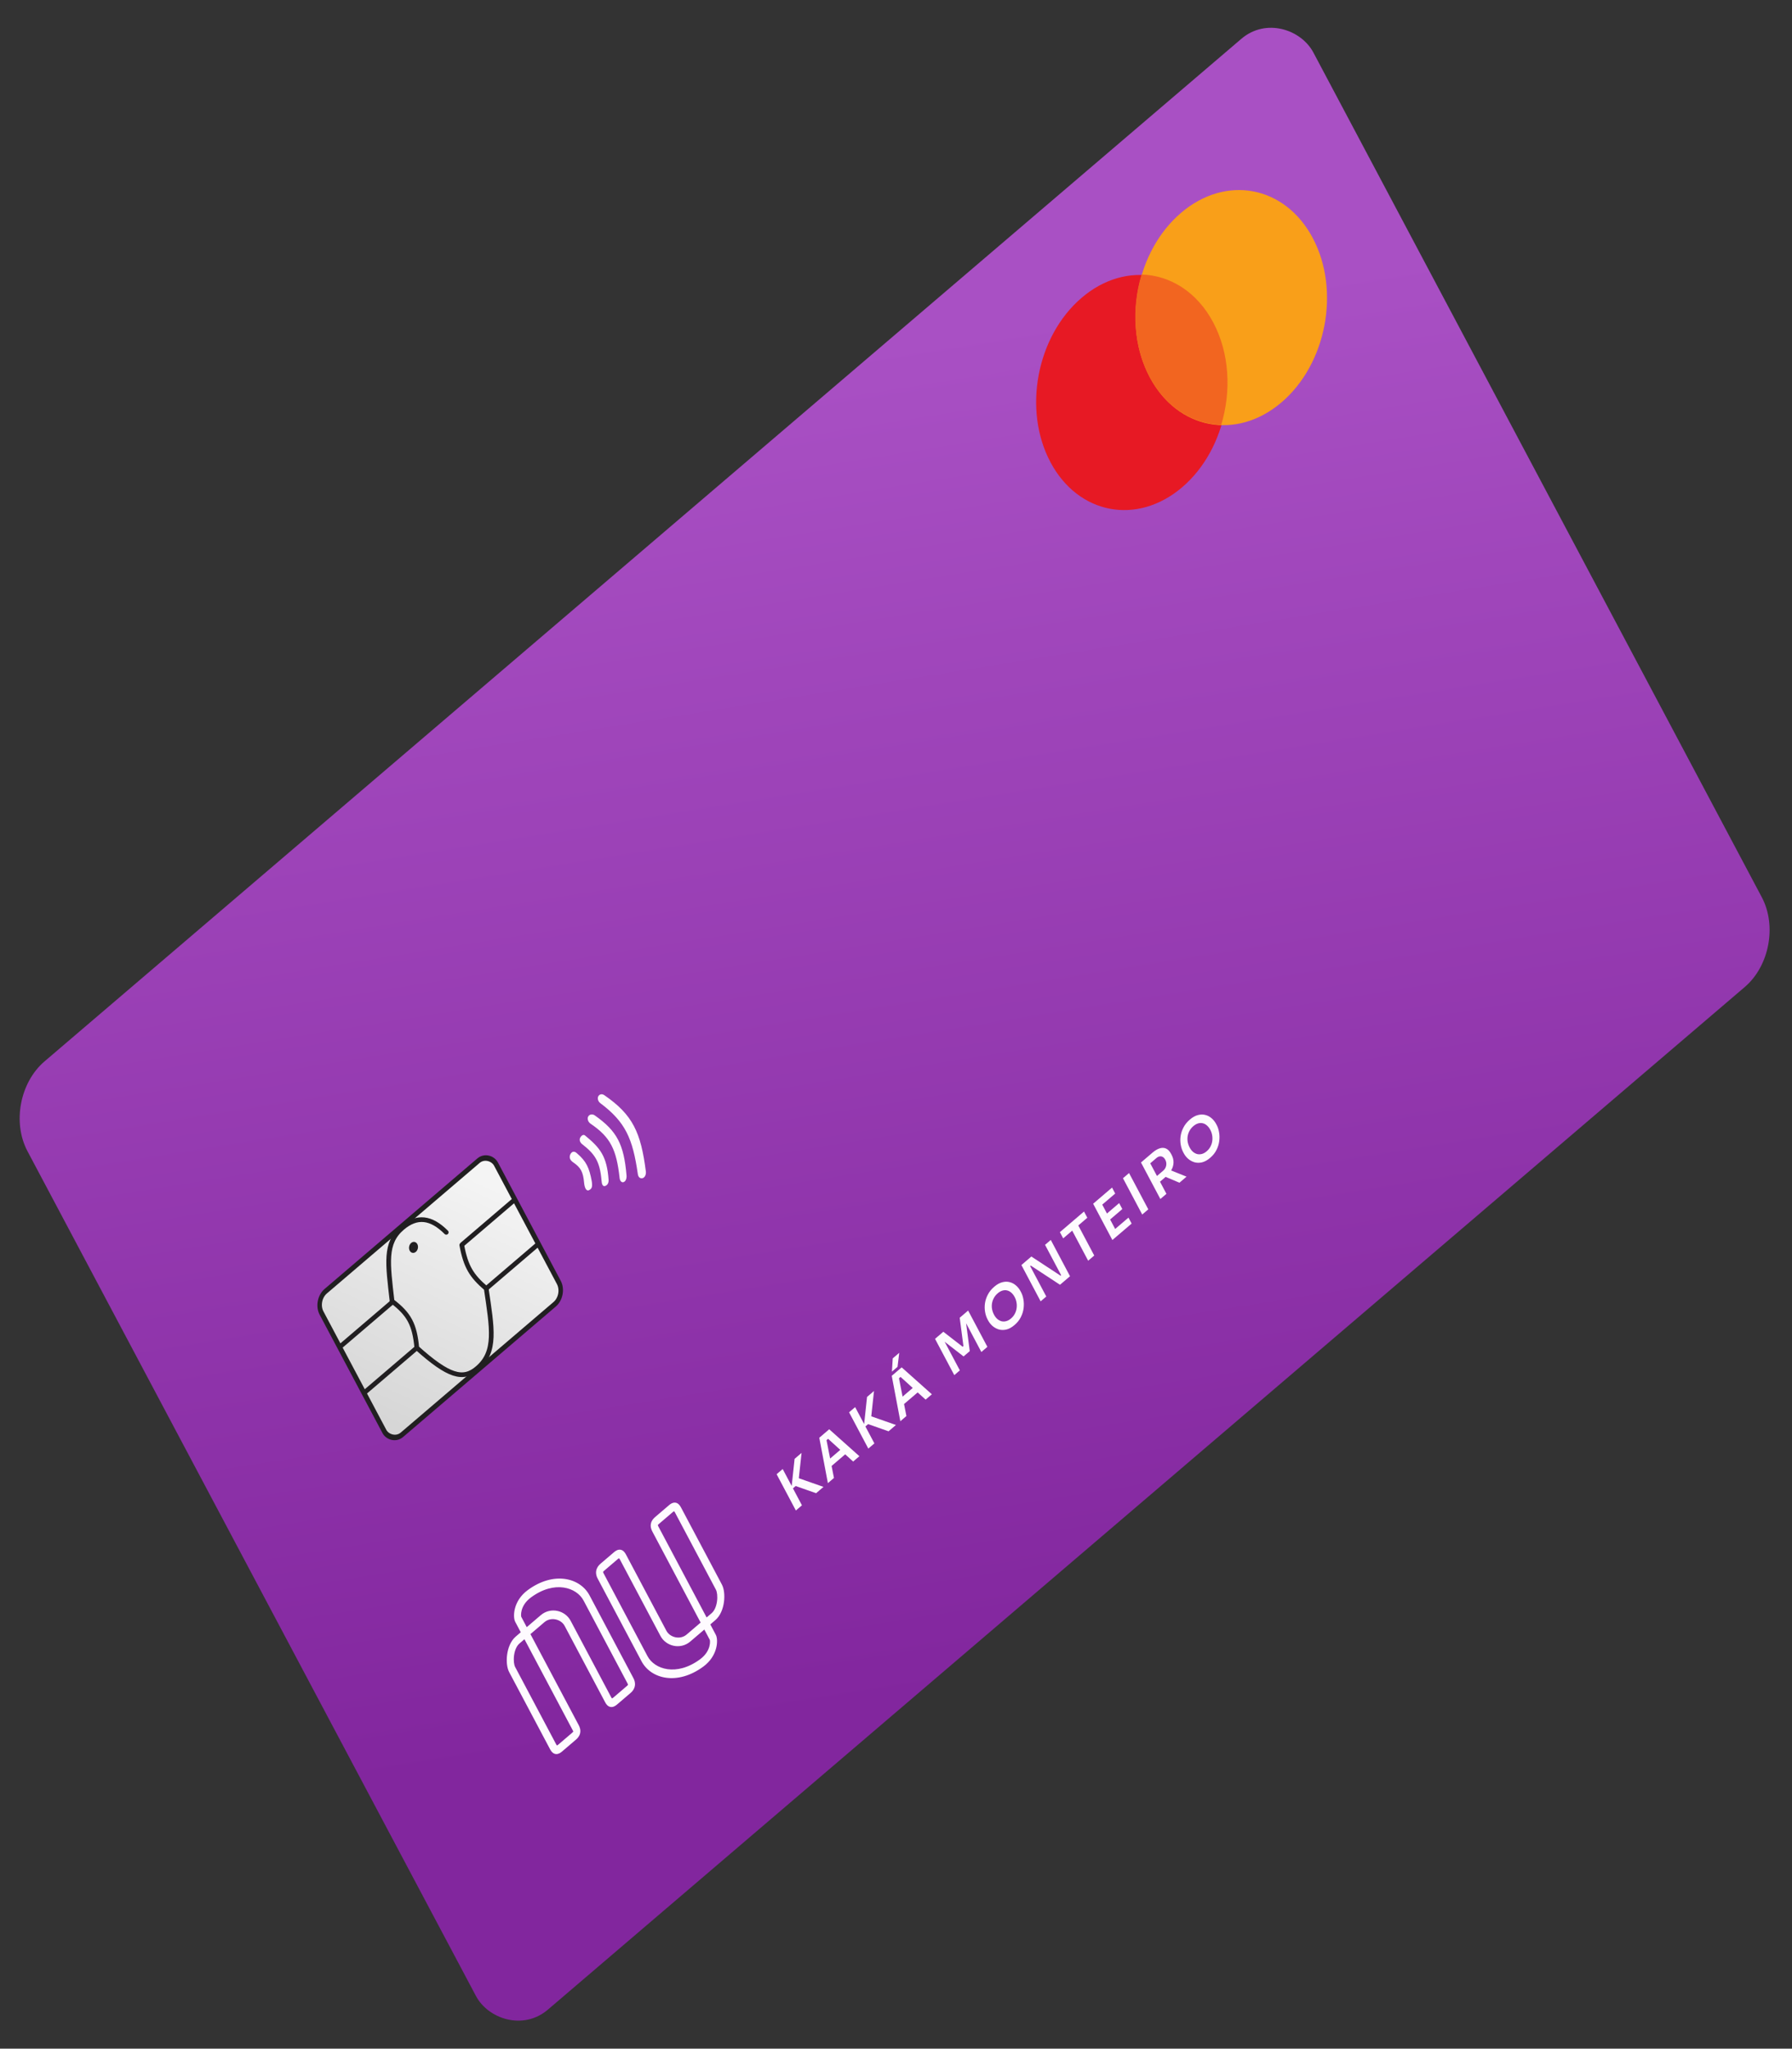 <svg width="561" height="641" viewBox="0 0 561 641" fill="none" xmlns="http://www.w3.org/2000/svg">
<rect x="0" y="0" width="561" height="641" fill="#333333" stroke="none"/>
<rect width="529.684" height="336.005" rx="18.341" transform="matrix(0.76 -0.649 0.469 0.883 0 344.002)" fill="url(#paint0_linear_1222_19643)"/>
<path d="M255.485 467.212L249.096 464.961L247.717 466.139L248.751 456.464L250.933 454.6L249.992 463.314L249.361 462.271L257.801 465.234L255.485 467.212ZM249.152 472.621L243.128 461.267L245.029 459.643L251.053 470.997L249.152 472.621ZM259.176 464.059L256.485 449.858L259.592 447.205L269.043 455.632L267.089 457.301L258.959 449.937L259.824 449.696L258.15 451.126L258.665 450.189L261.077 462.436L259.176 464.059ZM259.905 459.052L259.517 456.671L263.48 453.287L265.059 454.65L259.905 459.052ZM278.167 447.84L271.778 445.589L270.399 446.767L271.433 437.092L273.615 435.228L272.675 443.942L272.043 442.899L280.483 445.861L278.167 447.84ZM271.834 453.248L265.81 441.894L267.711 440.271L273.735 451.625L271.834 453.248ZM281.858 444.687L279.168 430.486L282.274 427.833L291.726 436.259L289.771 437.929L281.642 430.565L282.506 430.324L280.833 431.753L281.347 430.816L283.759 443.063L281.858 444.687ZM282.587 439.68L282.199 437.299L286.162 433.914L287.741 435.277L282.587 439.68ZM279.228 429.169L279.479 425.022L281.514 423.283L280.982 427.671L279.228 429.169ZM298.745 430.264L292.72 418.91L295.318 416.692L301.366 421.381L301.607 421.175L300.446 412.312L303.083 410.06L309.108 421.414L307.22 423.026L302.078 413.336L302.336 413.162L303.594 422.756L301.652 424.414L295.106 419.336L295.344 419.088L300.485 428.778L298.745 430.264ZM317.607 414.584C316.723 415.339 315.859 415.813 315.015 416.007C314.18 416.193 313.394 416.178 312.658 415.963C311.924 415.731 311.272 415.369 310.7 414.878C310.132 414.369 309.68 413.798 309.344 413.166L309.163 412.823C308.794 412.129 308.535 411.348 308.386 410.48C308.232 409.603 308.22 408.701 308.352 407.775C308.492 406.842 308.795 405.934 309.262 405.054C309.723 404.163 310.387 403.347 311.252 402.608C312.109 401.876 312.95 401.407 313.774 401.2C314.593 400.983 315.365 400.972 316.09 401.166C316.825 401.352 317.483 401.701 318.066 402.213C318.644 402.714 319.117 403.312 319.485 404.007L319.667 404.349C320.002 404.982 320.245 405.732 320.393 406.599C320.546 407.448 320.565 408.351 320.45 409.308C320.338 410.247 320.053 411.176 319.594 412.096C319.144 413.008 318.482 413.837 317.607 414.584ZM316.517 412.531C317.017 412.104 317.409 411.619 317.691 411.077C317.983 410.526 318.171 409.951 318.255 409.352C318.343 408.735 318.334 408.132 318.229 407.543C318.128 406.937 317.937 406.369 317.656 405.84C317.354 405.27 317 404.811 316.595 404.464C316.199 404.109 315.765 403.877 315.292 403.768C314.829 403.652 314.344 403.667 313.837 403.813C313.331 403.959 312.833 404.242 312.342 404.661C311.842 405.088 311.443 405.571 311.146 406.112C310.849 406.652 310.651 407.22 310.553 407.816C310.463 408.405 310.469 409.003 310.57 409.609C310.681 410.208 310.887 410.793 311.19 411.363C311.47 411.892 311.808 412.334 312.204 412.689C312.604 413.026 313.041 413.263 313.515 413.4C313.994 413.519 314.488 413.511 315 413.375C315.512 413.239 316.018 412.958 316.517 412.531ZM325.781 407.173L319.757 395.819L322.876 393.155L332.037 399.163L332.479 398.786L332.36 399.295L327.16 389.496L328.955 387.964L334.979 399.318L331.846 401.993L322.685 395.985L322.23 396.374L322.349 395.865L327.548 405.664L325.781 407.173ZM340.658 394.467L335.5 384.746L337.402 383.122L342.559 392.843L340.658 394.467ZM332.84 387.47L331.809 385.526L339.36 379.076L340.392 381.021L332.84 387.47ZM348.241 387.991L342.217 376.637L344.078 375.047L350.102 386.401L348.241 387.991ZM349.834 386.63L348.844 384.764L353.275 380.979L354.266 382.845L349.834 386.63ZM347.268 381.793L346.277 379.926L350.361 376.439L351.351 378.305L347.268 381.793ZM344.8 377.142L343.81 375.276L348.134 371.583L349.125 373.449L344.8 377.142ZM357.582 380.013L351.558 368.659L353.459 367.035L359.483 378.389L357.582 380.013ZM363.261 375.162L357.196 363.73L359.097 362.107L365.162 373.538L363.261 375.162ZM369.233 370.062L363.609 367.678L365.738 365.859L371.455 368.164L369.233 370.062ZM362.586 370.224L361.637 368.435L364.128 366.308C364.476 366.011 364.731 365.672 364.893 365.293C365.064 364.906 365.141 364.501 365.124 364.079C365.107 363.656 364.997 363.253 364.793 362.869C364.584 362.475 364.329 362.189 364.026 362.01C363.724 361.831 363.399 361.769 363.052 361.825C362.714 361.872 362.371 362.045 362.023 362.342L359.533 364.469L358.534 362.587L360.824 360.632C361.609 359.961 362.359 359.516 363.074 359.298C363.797 359.072 364.46 359.1 365.064 359.383C365.668 359.666 366.19 360.222 366.631 361.051L366.763 361.3C367.208 362.14 367.413 362.967 367.378 363.781C367.352 364.587 367.125 365.368 366.696 366.126C366.268 366.883 365.661 367.597 364.876 368.268L362.586 370.224ZM378.855 362.274C377.971 363.028 377.107 363.502 376.263 363.696C375.428 363.882 374.642 363.868 373.905 363.653C373.172 363.42 372.52 363.058 371.948 362.567C371.38 362.058 370.927 361.487 370.592 360.855L370.41 360.513C370.042 359.818 369.783 359.037 369.634 358.17C369.48 357.292 369.468 356.39 369.6 355.464C369.74 354.531 370.043 353.624 370.51 352.743C370.971 351.852 371.634 351.037 372.5 350.297C373.357 349.566 374.198 349.096 375.022 348.89C375.84 348.673 376.613 348.661 377.338 348.855C378.073 349.041 378.731 349.39 379.314 349.902C379.891 350.404 380.364 351.002 380.733 351.696L380.915 352.039C381.25 352.671 381.492 353.421 381.641 354.288C381.794 355.138 381.812 356.041 381.697 356.998C381.586 357.937 381.301 358.866 380.842 359.785C380.392 360.697 379.729 361.527 378.855 362.274ZM377.765 360.221C378.265 359.794 378.656 359.309 378.939 358.766C379.231 358.216 379.419 357.641 379.503 357.041C379.59 356.424 379.582 355.821 379.477 355.233C379.376 354.626 379.185 354.059 378.904 353.53C378.601 352.959 378.248 352.501 377.843 352.153C377.447 351.798 377.013 351.566 376.54 351.458C376.076 351.342 375.591 351.356 375.085 351.503C374.579 351.649 374.08 351.931 373.589 352.351C373.09 352.777 372.691 353.261 372.394 353.801C372.097 354.341 371.899 354.909 371.801 355.506C371.711 356.095 371.717 356.692 371.818 357.299C371.928 357.898 372.135 358.482 372.437 359.053C372.718 359.582 373.056 360.024 373.452 360.379C373.851 360.716 374.288 360.953 374.763 361.089C375.241 361.208 375.736 361.2 376.248 361.064C376.76 360.929 377.265 360.647 377.765 360.221Z" fill="#FEFBFF"/>
<path fill-rule="evenodd" clip-rule="evenodd" d="M163.174 505.862C163.179 505.871 163.181 505.875 163.182 505.874C163.183 505.874 163.181 505.868 163.178 505.856C163.166 505.805 163.129 505.642 163.122 505.34C163.113 504.946 163.16 504.419 163.324 503.821C163.643 502.654 164.426 501.142 166.241 499.808C173.647 494.36 180.517 496.699 182.685 500.784L196.441 526.711C196.583 526.979 196.595 527.113 196.595 527.145C196.581 527.182 196.517 527.304 196.287 527.501L191.979 531.18C191.748 531.377 191.635 531.406 191.603 531.409C191.579 531.397 191.486 531.332 191.344 531.064L178.646 507.132C177.743 505.43 176.143 504.376 174.468 504.033C172.788 503.688 170.869 504.025 169.292 505.371L164.903 509.12L163.174 505.862ZM196.597 527.141C196.598 527.136 196.599 527.134 196.599 527.134C196.599 527.134 196.599 527.137 196.597 527.141ZM191.593 531.409C191.593 531.409 191.595 531.409 191.599 531.41C191.595 531.41 191.593 531.41 191.593 531.409ZM170.448 507.548L166.058 511.297L181.161 539.761C181.523 540.444 181.825 541.302 181.618 542.279C181.416 543.235 180.814 543.879 180.288 544.329L175.901 548.075C175.411 548.494 174.751 548.9 174.009 548.824C173.228 548.743 172.651 548.162 172.237 547.383L159.395 523.179C158.679 521.829 158.49 519.691 158.762 517.702C159.038 515.687 159.841 513.444 161.459 512.062L163.029 510.721L161.298 507.458C161.044 506.979 160.937 506.295 160.921 505.637C160.905 504.928 160.99 504.073 161.242 503.152C161.754 501.28 162.936 499.203 165.226 497.519C173.375 491.525 181.633 493.669 184.559 499.184L198.315 525.11C198.656 525.753 198.909 526.571 198.748 527.499C198.584 528.443 198.055 529.154 197.442 529.678L193.134 533.357C192.521 533.881 191.802 534.236 191.051 534.073C190.313 533.913 189.811 533.308 189.47 532.665L176.771 508.733C176.235 507.722 175.185 506.956 173.935 506.699C172.691 506.444 171.41 506.726 170.448 507.548ZM162.614 514.239L164.184 512.898L179.287 541.362C179.403 541.582 179.453 541.725 179.473 541.806C179.422 541.877 179.32 541.991 179.132 542.152L174.746 545.898C174.508 546.101 174.396 546.127 174.373 546.13C174.34 546.112 174.248 546.039 174.111 545.782L161.269 521.578C160.927 520.933 160.715 519.528 160.933 517.936C161.147 516.371 161.726 514.997 162.614 514.239ZM174.386 546.135C174.386 546.136 174.382 546.135 174.375 546.132C174.383 546.133 174.386 546.135 174.386 546.135ZM222.222 513.123C222.218 513.115 222.215 513.111 222.215 513.111C222.214 513.112 222.215 513.118 222.218 513.13C222.23 513.181 222.268 513.344 222.275 513.646C222.284 514.04 222.237 514.567 222.073 515.165C221.754 516.331 220.97 517.843 219.156 519.178C211.749 524.626 204.88 522.287 202.712 518.202L188.955 492.275C188.813 492.007 188.801 491.873 188.801 491.84C188.816 491.804 188.88 491.682 189.11 491.485L193.418 487.806C193.648 487.609 193.762 487.58 193.794 487.576C193.817 487.589 193.911 487.654 194.053 487.921L206.751 511.854C207.654 513.555 209.253 514.609 210.928 514.953C212.609 515.298 214.528 514.961 216.104 513.615L220.494 509.866L222.222 513.123ZM188.799 491.845C188.798 491.849 188.798 491.852 188.797 491.852C188.797 491.852 188.798 491.849 188.799 491.845ZM193.803 487.576C193.803 487.577 193.801 487.577 193.797 487.576C193.801 487.576 193.803 487.576 193.803 487.576ZM214.949 511.437L219.338 507.689L204.236 479.224C203.873 478.542 203.572 477.684 203.778 476.707C203.98 475.75 204.582 475.107 205.109 474.657L209.495 470.911C209.985 470.492 210.646 470.085 211.387 470.162C212.168 470.242 212.746 470.823 213.159 471.603L226.002 495.807C226.718 497.156 226.907 499.295 226.635 501.283C226.359 503.299 225.556 505.542 223.938 506.924L222.368 508.265L224.099 511.528C224.353 512.007 224.46 512.691 224.475 513.349C224.492 514.058 224.407 514.913 224.155 515.833C223.642 517.706 222.46 519.783 220.171 521.467C212.021 527.461 203.764 525.317 200.838 519.802L187.081 493.875C186.74 493.233 186.487 492.415 186.648 491.486C186.812 490.543 187.342 489.832 187.955 489.308L192.263 485.629C192.876 485.105 193.595 484.75 194.345 484.913C195.084 485.073 195.586 485.678 195.927 486.321L208.625 510.253C209.161 511.264 210.211 512.03 211.461 512.287C212.706 512.542 213.987 512.259 214.949 511.437ZM222.783 504.747L221.213 506.088L206.11 477.624C205.993 477.404 205.943 477.261 205.923 477.18C205.975 477.108 206.076 476.995 206.264 476.834L210.651 473.088C210.889 472.884 211 472.859 211.024 472.856C211.057 472.874 211.149 472.947 211.285 473.203L224.128 497.408C224.47 498.052 224.682 499.458 224.464 501.05C224.25 502.614 223.671 503.988 222.783 504.747ZM211.011 472.851C211.011 472.85 211.014 472.851 211.021 472.854C211.014 472.853 211.01 472.851 211.011 472.851Z" fill="#FEFBFF"/>
<circle cx="33.564" cy="33.564" r="33.564" transform="matrix(0.76 -0.649 0.469 0.883 313.101 114.961)" fill="#E71924"/>
<circle cx="33.564" cy="33.564" r="33.564" transform="matrix(0.76 -0.649 0.469 0.883 344.207 88.395)" fill="#F99F19"/>
<path fill-rule="evenodd" clip-rule="evenodd" d="M382.32 132.922C385.507 122.323 384.896 110.472 379.816 100.897C374.735 91.322 366.311 86.144 357.372 85.902C354.185 96.501 354.796 108.352 359.876 117.927C364.957 127.502 373.381 132.68 382.32 132.922Z" fill="#F26520"/>
<rect x="0.967" y="0.184" width="71.848" height="50.871" rx="4.458" transform="matrix(0.76 -0.649 0.469 0.883 97.751 407.374)" fill="url(#paint1_linear_1222_19643)" stroke="#211F21" stroke-width="1.573"/>
<path d="M106.515 421.331L122.865 407.367" stroke="#211F21" stroke-width="1.467" stroke-linecap="round"/>
<path d="M114.135 435.693L130.126 422.034" stroke="#211F21" stroke-width="1.467" stroke-linecap="round"/>
<path d="M152.418 402.995L168.369 389.372" stroke="#211F21" stroke-width="1.467" stroke-linecap="round"/>
<path d="M144.804 389.302L160.995 375.474" stroke="#211F21" stroke-width="1.467" stroke-linecap="round"/>
<circle cx="1.573" cy="1.573" r="1.573" transform="matrix(0.76 -0.649 0.469 0.883 127.52 389.927)" fill="#211F21"/>
<path d="M199.669 367.301C198.06 356.213 195.826 351.085 187.917 345.151C187.077 344.522 187.015 343.453 187.332 342.958C187.649 342.463 188.348 342.09 189.22 342.692C198.07 348.803 200.634 354.278 202.201 366.612C202.294 367.879 201.609 368.633 200.974 368.669C200.232 368.711 199.805 368.238 199.669 367.301Z" fill="#FEFBFF"/>
<path d="M184.098 349.423C183.822 349.995 184.033 351.091 185.005 351.678C191.128 355.871 192.986 359.673 193.977 368.587C194.055 369.504 194.626 370.104 195.236 369.868C195.957 369.588 196.218 368.65 196.14 367.749C195.306 358.089 193.208 353.921 186.185 348.987C185.536 348.531 184.512 348.564 184.098 349.423Z" fill="#FEFBFF"/>
<path d="M181.708 355.84C181.233 356.582 181.535 357.442 182.292 358.033C186.232 361.11 187.801 363.381 188.315 369.384C188.366 370.462 188.683 371.382 189.497 371.066C190.312 370.751 190.58 369.922 190.524 369.179C190 361.74 187.858 359.148 183.15 355.281C182.748 354.951 182.183 355.097 181.708 355.84Z" fill="#FEFBFF"/>
<path d="M178.504 361.269C178.152 362.243 178.439 363.018 179.534 363.756C181.838 365.335 182.543 366.726 182.852 370.01C182.965 371.478 183.483 372.837 184.403 372.388C185.324 371.938 185.503 371.306 185.261 369.635C184.475 365.365 183.554 363.357 180.591 360.833C179.855 360.151 179.056 360.125 178.504 361.269Z" fill="#FEFBFF"/>
<path d="M139.701 385.582C134.959 380.835 130.522 380.295 125.936 384.211C120.353 388.98 121.395 395.266 122.742 407.135C128.07 411.203 129.788 414.378 130.485 421.728C140.379 430.588 144.973 431.995 149.486 428.051C155.468 422.943 154.046 415.599 152.219 403.166C147.612 399.212 145.839 396.374 144.564 389.575" stroke="#211F21" stroke-width="1.467" stroke-linecap="round"/>
<defs>
<linearGradient id="paint0_linear_1222_19643" x1="447.583" y1="45.361" x2="259.777" y2="386.622" gradientUnits="userSpaceOnUse">
<stop stop-color="#A950C4"/>
<stop offset="1" stop-color="#82269E"/>
</linearGradient>
<linearGradient id="paint1_linear_1222_19643" x1="67.239" y1="7.246" x2="5.613" y2="48.33" gradientUnits="userSpaceOnUse">
<stop stop-color="#F4F4F4"/>
<stop offset="1" stop-color="#D6D6D6"/>
</linearGradient>
</defs>
</svg>
